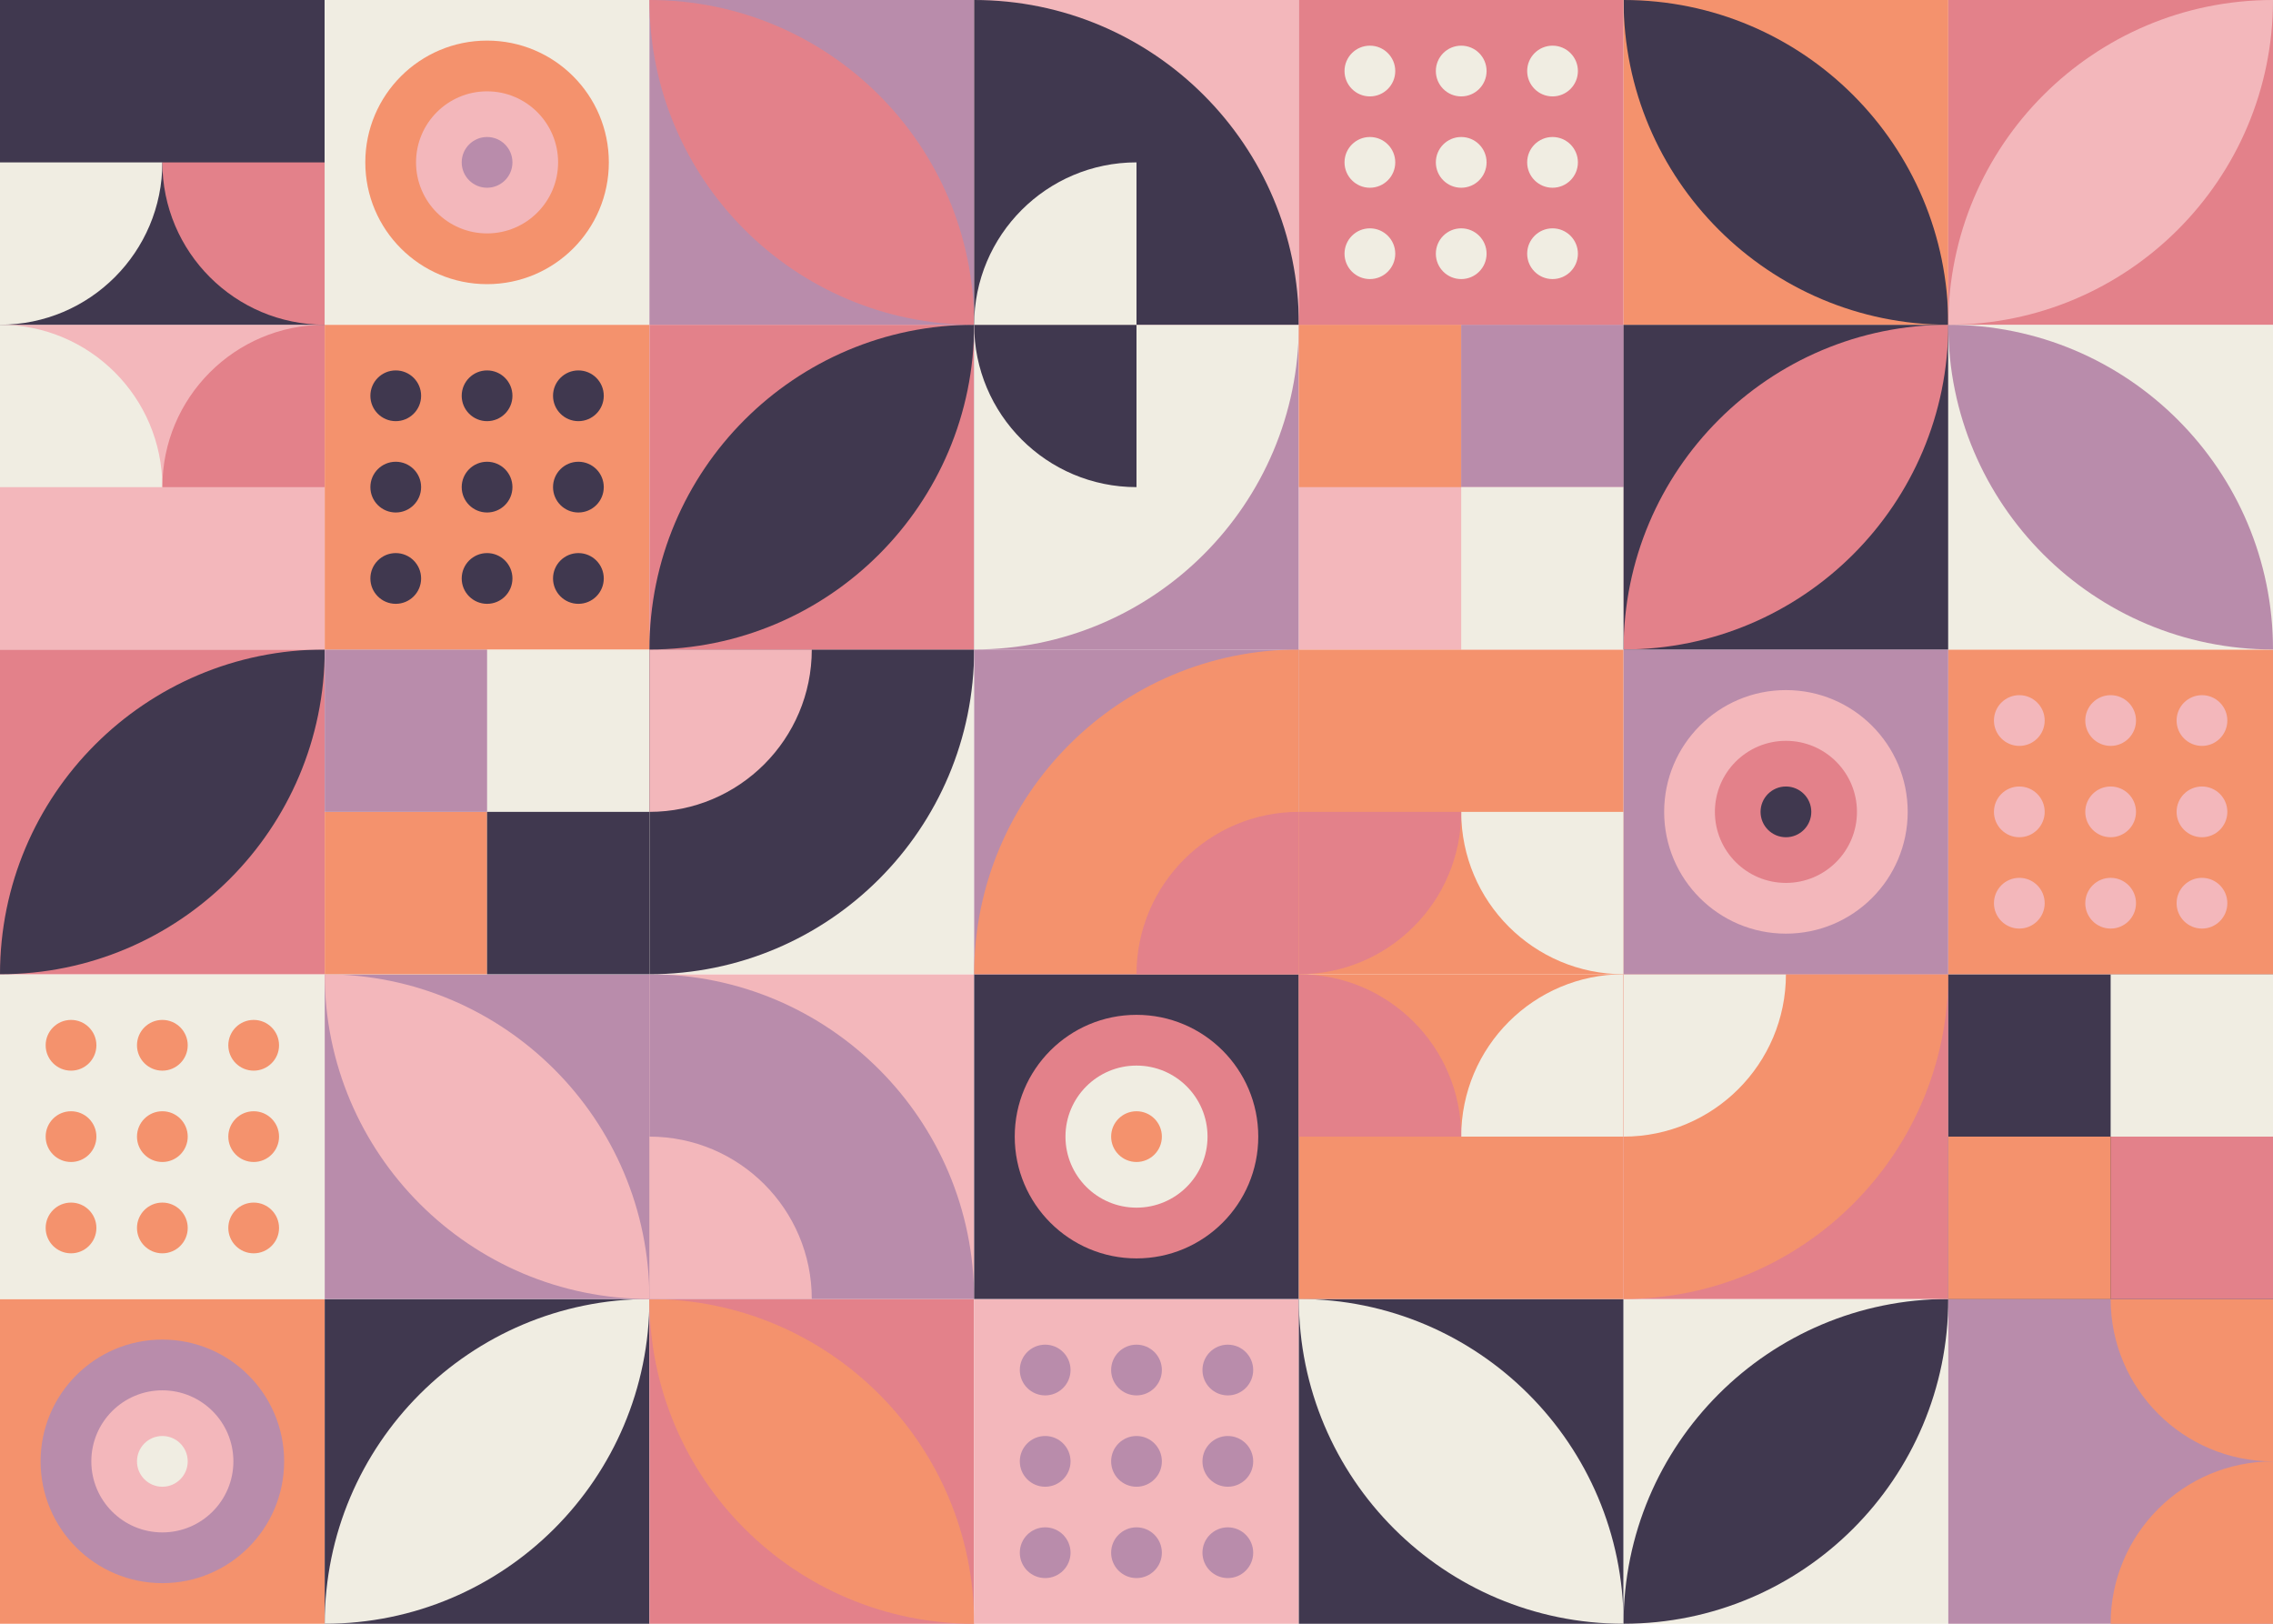 <?xml version="1.0" encoding="UTF-8"?>
<svg width="11200px" height="8000px" viewBox="0 0 11200 8000" version="1.1" xmlns="http://www.w3.org/2000/svg" xmlns:xlink="http://www.w3.org/1999/xlink">
    <!-- Generator: Sketch 55.2 (78181) - https://sketchapp.com -->
    <title>Abstract Background 2</title>
    <desc>Created with Sketch.</desc>
    <defs>
        <rect id="path-1" x="0" y="0" width="1600" height="1600"></rect>
        <rect id="path-3" x="0" y="0" width="1600" height="1600"></rect>
        <rect id="path-5" x="0" y="0" width="1600" height="1600"></rect>
    </defs>
    <g id="Abstract-Background-2" stroke="none" stroke-width="1" fill="none" fill-rule="evenodd">
        <rect fill="#FFFFFF" x="0" y="0" width="11200" height="8000"></rect>
        <rect id="Background" fill="#FFFFFF" x="0" y="0" width="11200" height="8000"></rect>
        <g id="Shapes">
            <g id="Group-35" transform="translate(0, 6400)">
                <rect id="Rectangle" fill="#F4926D" x="0" y="0" width="1600" height="1600"></rect>
                <circle id="Oval" fill="#B98CAB" cx="800" cy="800" r="600"></circle>
                <circle id="Oval" fill="#F3B7BB" cx="800" cy="800" r="350"></circle>
                <circle id="Oval-" fill="#F0EDE2" cx="800" cy="800" r="125"></circle>
            </g>
            <g id="Group-34" transform="translate(800, 5600) rotate(90) translate(-800, -5600) translate(0, 4800)">
                <rect id="Rectangle" fill="#F0EDE2" x="0" y="0" width="1600" height="1600"></rect>
                <g id="Group" transform="translate(225, 225)" fill="#F4926D">
                    <circle id="Oval" cx="125" cy="125" r="125"></circle>
                    <circle id="Oval-" cx="1025" cy="125" r="125"></circle>
                    <circle id="Oval-" cx="575" cy="125" r="125"></circle>
                    <circle id="Oval" cx="125" cy="575" r="125"></circle>
                    <circle id="Oval-" cx="1025" cy="575" r="125"></circle>
                    <circle id="Oval" cx="575" cy="575" r="125"></circle>
                    <circle id="Oval-" cx="125" cy="1025" r="125"></circle>
                    <circle id="Oval-" cx="1025" cy="1025" r="125"></circle>
                    <circle id="Oval-" cx="575" cy="1025" r="125"></circle>
                </g>
            </g>
            <g id="Group-33" transform="translate(800, 4000) scale(-1, -1) translate(-800, -4000) translate(0, 3200)">
                <rect id="Rectangle" fill="#E3818A" x="0" y="0" width="1600" height="1600"></rect>
                <path d="M1600,1600 C1600,716.344 883.656,0 2.72848411e-12,0 C7.95807864e-13,883.656 716.344,1600 1600,1600 Z" id="Combined-Shape" fill="#40384F" transform="translate(800, 800) scale(1, -1) translate(-800, -800) "></path>
            </g>
            <g id="Group-32" transform="translate(800, 2400) scale(-1, 1) translate(-800, -2400) translate(0, 1600)">
                <rect id="Rectangle" fill="#F3B7BB" x="0" y="0" width="1600" height="1600"></rect>
                <path d="M1600,800 C1600,358.172 1241.828,0 800,0 L800,800" id="Path" fill="#F0EDE2" transform="translate(1200, 400) scale(-1, 1) translate(-1200, -400) "></path>
                <path d="M800,800 C800,358.172 441.828,0 0,0 L0,800" id="Path" fill="#E3818A"></path>
            </g>
            <g id="Group-31" transform="translate(800, 800) scale(-1, 1) translate(-800, -800) ">
                <rect id="Rectangle" fill="#40384F" x="0" y="0" width="1600" height="1600"></rect>
                <path d="M1600,1600 C1600,1158.172 1241.828,800 800,800 L800,1600" id="Path" fill="#F0EDE2" transform="translate(1200, 1200) scale(-1, -1) translate(-1200, -1200) "></path>
                <path d="M800,1600 C800,1158.172 441.828,800 0,800 L0,1600" id="Path" fill="#E3818A" transform="translate(400, 1200) scale(1, -1) translate(-400, -1200) "></path>
            </g>
            <g id="Group-30" transform="translate(2400, 7200) scale(-1, 1) translate(-2400, -7200) translate(1600, 6400)">
                <rect id="Rectangle" fill="#40384F" transform="translate(800, 800) scale(1, -1) translate(-800, -800) " x="0" y="0" width="1600" height="1600"></rect>
                <path d="M1600,1600 C1600,716.344 883.656,0 2.72848411e-12,0 C7.95807864e-13,883.656 716.344,1600 1600,1600 Z" id="Combined-Shape" fill="#F0EDE2" transform="translate(800, 800) scale(-1, -1) translate(-800, -800) "></path>
            </g>
            <g id="Group-29" transform="translate(2400, 5600) scale(-1, 1) rotate(90) translate(-2400, -5600) translate(1600, 4800)">
                <rect id="Rectangle" fill="#B98CAB" x="0" y="4.54747351e-13" width="1600" height="1600"></rect>
                <path d="M1600,1600 C1600,716.344 883.656,4.54747351e-13 2.72848411e-12,4.54747351e-13 C7.95807864e-13,883.656 716.344,1600 1600,1600 Z" id="Combined-Shape" fill="#F3B7BB" transform="translate(800, 800) scale(-1, -1) translate(-800, -800) "></path>
            </g>
            <g id="Group-28" transform="translate(1600, 3200)">
                <rect id="Rectangle" fill="#F0EDE2" x="0" y="0" width="1600" height="1600"></rect>
                <rect id="Rectangle" fill="#F4926D" x="0" y="800" width="800" height="800"></rect>
                <rect id="Rectangle" fill="#40384F" x="800" y="800" width="800" height="800"></rect>
                <rect id="Rectangle" fill="#B98CAB" x="1.13686838e-13" y="0" width="800" height="800"></rect>
            </g>
            <g id="Group-27" transform="translate(2400, 2400) scale(-1, -1) translate(-2400, -2400) translate(1600, 1600)">
                <rect id="Rectangle" fill="#F4926D" x="0" y="0" width="1600" height="1600"></rect>
                <g id="Group" transform="translate(225, 225)" fill="#40384F">
                    <circle id="Oval" cx="125" cy="125" r="125"></circle>
                    <circle id="Oval-" cx="1025" cy="125" r="125"></circle>
                    <circle id="Oval-" cx="575" cy="125" r="125"></circle>
                    <circle id="Oval" cx="125" cy="575" r="125"></circle>
                    <circle id="Oval-" cx="1025" cy="575" r="125"></circle>
                    <circle id="Oval" cx="575" cy="575" r="125"></circle>
                    <circle id="Oval-" cx="125" cy="1025" r="125"></circle>
                    <circle id="Oval-" cx="1025" cy="1025" r="125"></circle>
                    <circle id="Oval-" cx="575" cy="1025" r="125"></circle>
                </g>
            </g>
            <g id="Group-26" transform="translate(1600, 0)">
                <rect id="Rectangle" fill="#F0EDE2" x="0" y="0" width="1600" height="1600"></rect>
                <circle id="Oval" fill="#F4926D" cx="800" cy="800" r="600"></circle>
                <circle id="Oval" fill="#F3B7BB" cx="800" cy="800" r="350"></circle>
                <circle id="Oval-" fill="#B98CAB" cx="800" cy="800" r="125"></circle>
            </g>
            <g id="Group-25" transform="translate(4000, 7200) rotate(90) translate(-4000, -7200) translate(3200, 6400)">
                <rect id="Rectangle" fill="#E3818A" x="0" y="0" width="1600" height="1600"></rect>
                <path d="M1600,1600 C1600,716.344 883.656,0 2.72848411e-12,0 C7.95807864e-13,883.656 716.344,1600 1600,1600 Z" id="Combined-Shape" fill="#F4926D" transform="translate(800, 800) scale(1, -1) translate(-800, -800) "></path>
            </g>
            <g id="Group-24" transform="translate(4000, 5600) scale(-1, 1) rotate(180) translate(-4000, -5600) translate(3200, 4800)">
                <rect id="Rectangle" fill="#F3B7BB" x="0" y="0" width="1600" height="1600"></rect>
                <path d="M1600,0 C716.344,0 4.54747351e-13,716.344 4.54747351e-13,1600 L1600,1600" id="Path" fill="#B98CAB" transform="translate(800, 800) scale(-1, -1) translate(-800, -800) "></path>
                <path d="M800,800 C800,358.172 441.828,0 0,0 L0,800" id="Path" fill="#F3B7BB" transform="translate(400, 400) scale(1, -1) translate(-400, -400) "></path>
            </g>
            <g id="Group-23" transform="translate(4000, 4000) scale(-1, 1) translate(-4000, -4000) translate(3200, 3200)">
                <rect id="Rectangle" fill="#F0EDE2" x="0" y="0" width="1600" height="1600"></rect>
                <path d="M1600,0 C716.344,0 0,716.344 0,1600 L1600,1600" id="Path" fill="#40384F" transform="translate(800, 800) scale(1, -1) translate(-800, -800) "></path>
                <path d="M1600,800 C1600,358.172 1241.828,0 800,0 L800,800" id="Path" fill="#F3B7BB" transform="translate(1200, 400) scale(-1, -1) translate(-1200, -400) "></path>
            </g>
            <g id="Group-22" transform="translate(4000, 2400) scale(-1, -1) translate(-4000, -2400) translate(3200, 1600)">
                <rect id="Rectangle" fill="#E3818A" x="0" y="0" width="1600" height="1600"></rect>
                <path d="M1600,1600 C1600,716.344 883.656,0 2.72848411e-12,0 C7.95807864e-13,883.656 716.344,1600 1600,1600 Z" id="Combined-Shape" fill="#40384F" transform="translate(800, 800) scale(1, -1) translate(-800, -800) "></path>
            </g>
            <g id="Group-21" transform="translate(3200, 0)">
                <rect id="Rectangle" fill="#B98CAB" x="0" y="0" width="1600" height="1600"></rect>
                <path d="M1600,1600 C1600,716.344 883.656,0 2.72848411e-12,0 C7.95807864e-13,883.656 716.344,1600 1600,1600 Z" id="Combined-Shape" fill="#E3818A"></path>
            </g>
            <g id="Group-20" transform="translate(5600, 7200) rotate(180) translate(-5600, -7200) translate(4800, 6400)">
                <rect id="Rectangle" fill="#F3B7BB" x="0" y="0" width="1600" height="1600"></rect>
                <g id="Group" transform="translate(225, 225)" fill="#B98CAB">
                    <circle id="Oval" cx="125" cy="125" r="125"></circle>
                    <circle id="Oval" cx="1025" cy="125" r="125"></circle>
                    <circle id="Oval" cx="575" cy="125" r="125"></circle>
                    <circle id="Oval" cx="125" cy="575" r="125"></circle>
                    <circle id="Oval" cx="1025" cy="575" r="125"></circle>
                    <circle id="Oval" cx="575" cy="575" r="125"></circle>
                    <circle id="Oval" cx="125" cy="1025" r="125"></circle>
                    <circle id="Oval" cx="1025" cy="1025" r="125"></circle>
                    <circle id="Oval" cx="575" cy="1025" r="125"></circle>
                </g>
            </g>
            <g id="Group-19" transform="translate(4800, 4800)">
                <rect id="Rectangle" fill="#40384F" x="0" y="0" width="1600" height="1600"></rect>
                <circle id="Oval" fill="#E3818A" cx="800" cy="800" r="600"></circle>
                <circle id="Oval" fill="#F0EDE2" cx="800" cy="800" r="350"></circle>
                <circle id="Oval-" fill="#F4926D" cx="800" cy="800" r="125"></circle>
            </g>
            <g id="Group-18" transform="translate(5600, 4000) rotate(90) translate(-5600, -4000) translate(4800, 3200)">
                <rect id="Rectangle" fill="#B98CAB" x="0" y="0" width="1600" height="1600"></rect>
                <path d="M1600,0 C716.344,0 0,716.344 0,1600 L1600,1600" id="Path" fill="#F4926D" transform="translate(800, 800) scale(1, -1) translate(-800, -800) "></path>
                <path d="M1600,800 C1600,358.172 1241.828,0 800,0 L800,800" id="Path" fill="#E3818A" transform="translate(1200, 400) scale(-1, -1) translate(-1200, -400) "></path>
            </g>
            <g id="Group-17" transform="translate(5600, 2400) rotate(90) translate(-5600, -2400) translate(4800, 1600)">
                <rect id="Rectangle" fill="#B98CAB" x="2.27373675e-13" y="0" width="1600" height="1600"></rect>
                <path d="M1600,0 C716.344,0 0,716.344 0,1600 L1600,1600" id="Path" fill="#F0EDE2" transform="translate(800, 800) scale(-1, 1) translate(-800, -800) "></path>
                <path d="M800,1600 C800,1158.172 441.828,800 0,800 L0,1600" id="Path" fill="#40384F" transform="translate(400, 1200) scale(1, -1) translate(-400, -1200) "></path>
            </g>
            <g id="Group-16" transform="translate(5600, 800) scale(1, -1) translate(-5600, -800) translate(4800, 0)">
                <rect id="Rectangle" fill="#F3B7BB" x="0" y="0" width="1600" height="1600"></rect>
                <path d="M1600,0 C716.344,0 0,716.344 0,1600 L1600,1600" id="Path" fill="#40384F" transform="translate(800, 800) scale(-1, -1) translate(-800, -800) "></path>
                <path d="M800,800 C800,358.172 441.828,0 0,0 L0,800" id="Path" fill="#F0EDE2" transform="translate(400, 400) scale(-1, -1) translate(-400, -400) "></path>
            </g>
            <g id="Group-15" transform="translate(7200, 7200) scale(-1, -1) rotate(180) translate(-7200, -7200) translate(6400, 6400)">
                <rect id="Rectangle" fill="#40384F" x="0" y="0" width="1600" height="1600"></rect>
                <path d="M1600,1600 C1600,716.344 883.656,0 2.72848411e-12,0 C7.95807864e-13,883.656 716.344,1600 1600,1600 Z" id="Combined-Shape" fill="#F0EDE2" transform="translate(800, 800) scale(-1, -1) translate(-800, -800) "></path>
            </g>
            <g id="Group-14" transform="translate(6400, 4800)">
                <rect id="Rectangle" fill="#F4926D" x="0" y="0" width="1600" height="1600"></rect>
                <path d="M1600,800 C1600,358.172 1241.828,0 800,0 L800,800" id="Path" fill="#F0EDE2" transform="translate(1200, 400) scale(-1, 1) translate(-1200, -400) "></path>
                <path d="M800,800 C800,358.172 441.828,0 0,0 L0,800" id="Path" fill="#E3818A"></path>
            </g>
            <g id="Group-13" transform="translate(6400, 3200)">
                <rect id="Rectangle" fill="#F4926D" x="0" y="0" width="1600" height="1600"></rect>
                <path d="M1600,1600 C1600,1158.172 1241.828,800 800,800 L800,1600" id="Path" fill="#F0EDE2" transform="translate(1200, 1200) scale(-1, -1) translate(-1200, -1200) "></path>
                <path d="M800,1600 C800,1158.172 441.828,800 0,800 L0,1600" id="Path" fill="#E3818A" transform="translate(400, 1200) scale(1, -1) translate(-400, -1200) "></path>
            </g>
            <g id="Group-12" transform="translate(6400, 1600)">
                <rect id="Rectangle" fill="#F3B7BB" x="0" y="0" width="1600" height="1600"></rect>
                <rect id="Rectangle" fill="#F4926D" x="0" y="0" width="800" height="800"></rect>
                <rect id="Rectangle" fill="#B98CAB" x="800" y="0" width="800" height="800"></rect>
                <rect id="Rectangle" fill="#F0EDE2" x="800" y="800" width="800" height="800"></rect>
            </g>
            <g id="Group-11" transform="translate(6400, 0)">
                <rect id="Rectangle" fill="#E3818A" x="0" y="0" width="1600" height="1600"></rect>
                <g id="Group" transform="translate(225, 225)" fill="#F0EDE2">
                    <circle id="Oval" cx="125" cy="125" r="125"></circle>
                    <circle id="Oval-" cx="1025" cy="125" r="125"></circle>
                    <circle id="Oval-" cx="575" cy="125" r="125"></circle>
                    <circle id="Oval" cx="125" cy="575" r="125"></circle>
                    <circle id="Oval-" cx="1025" cy="575" r="125"></circle>
                    <circle id="Oval" cx="575" cy="575" r="125"></circle>
                    <circle id="Oval-" cx="125" cy="1025" r="125"></circle>
                    <circle id="Oval-" cx="1025" cy="1025" r="125"></circle>
                    <circle id="Oval-" cx="575" cy="1025" r="125"></circle>
                </g>
            </g>
            <g id="Group-10" transform="translate(8800, 7200) rotate(180) translate(-8800, -7200) translate(8000, 6400)">
                <rect id="Rectangle" fill="#F0EDE2" x="0" y="0" width="1600" height="1600"></rect>
                <path d="M1600,1600 C1600,716.344 883.656,0 2.72848411e-12,0 C7.95807864e-13,883.656 716.344,1600 1600,1600 Z" id="Combined-Shape" fill="#40384F" transform="translate(800, 800) scale(1, -1) translate(-800, -800) "></path>
            </g>
            <g id="Group-9" transform="translate(8000, 4800)">
                <rect id="Rectangle" fill="#E3818A" x="0" y="0" width="1600" height="1600"></rect>
                <path d="M1600,0 C716.344,0 0,716.344 0,1600 L1600,1600" id="Path" fill="#F4926D" transform="translate(800, 800) scale(-1, -1) translate(-800, -800) "></path>
                <path d="M800,800 C800,358.172 441.828,0 0,0 L0,800" id="Path" fill="#F0EDE2" transform="translate(400, 400) scale(1, -1) translate(-400, -400) "></path>
            </g>
            <g id="Group-8" transform="translate(8000, 3200)">
                <rect id="Rectangle" fill="#B98CAB" x="0" y="0" width="1600" height="1600"></rect>
                <circle id="Oval" fill="#F3B7BB" cx="800" cy="800" r="600"></circle>
                <circle id="Oval" fill="#E3818A" cx="800" cy="800" r="350"></circle>
                <circle id="Oval-" fill="#40384F" cx="800" cy="800" r="125"></circle>
            </g>
            <g id="Group-7" transform="translate(8000, 1600)">
                <mask id="mask-2" fill="white">
                    <use xlink:href="#path-1"></use>
                </mask>
                <use id="Rectangle" fill="#40384F" transform="translate(800, 800) scale(-1, 1) translate(-800, -800) " xlink:href="#path-1"></use>
                <path d="M1600,1600 C1600,716.344 883.656,0 2.72848411e-12,0 C7.95807864e-13,883.656 716.344,1600 1600,1600 Z" id="Combined-Shape" fill="#E3818A" mask="url(#mask-2)" transform="translate(800, 800) scale(1, -1) translate(-800, -800) "></path>
            </g>
            <g id="Group-6" transform="translate(8000, 0)">
                <mask id="mask-4" fill="white">
                    <use xlink:href="#path-3"></use>
                </mask>
                <use id="Rectangle" fill="#F4926D" transform="translate(800, 800) scale(-1, 1) translate(-800, -800) " xlink:href="#path-3"></use>
                <path d="M1600,1600 C1600,716.344 883.656,0 2.72848411e-12,0 C7.95807864e-13,883.656 716.344,1600 1600,1600 Z" id="Combined-Shape" fill="#40384F" mask="url(#mask-4)" transform="translate(800, 800) scale(-1, -1) translate(-800, -800) "></path>
            </g>
            <g id="Group-5" transform="translate(9600, 6400)">
                <rect id="Rectangle" fill="#B98CAB" x="0" y="0" width="1600" height="1600"></rect>
                <path d="M1600,1600 C1600,1158.172 1241.828,800 800,800 L800,1600" id="Path" fill="#F4926D" transform="translate(1200, 1200) scale(-1, 1) translate(-1200, -1200) "></path>
                <path d="M1600,800 C1600,358.172 1241.828,0 800,0 L800,800" id="Path" fill="#F4926D" transform="translate(1200, 400) scale(-1, -1) translate(-1200, -400) "></path>
            </g>
            <g id="Group-4" transform="translate(9600, 4800)">
                <rect id="Rectangle" fill="#40384F" x="0" y="0" width="1600" height="1600"></rect>
                <rect id="Rectangle" fill="#E3818A" x="800" y="800" width="800" height="800"></rect>
                <rect id="Rectangle" fill="#F0EDE2" x="800" y="0" width="800" height="800"></rect>
                <rect id="Rectangle" fill="#F4926D" x="5.68434189e-13" y="800" width="800" height="800"></rect>
            </g>
            <g id="Group-3" transform="translate(9600, 3200)">
                <mask id="mask-6" fill="white">
                    <use xlink:href="#path-5"></use>
                </mask>
                <use id="Rectangle" fill="#F4926D" xlink:href="#path-5"></use>
                <g id="Group" mask="url(#mask-6)" fill="#F3B7BB">
                    <g transform="translate(225, 225)" id="Oval">
                        <circle cx="125" cy="125" r="125"></circle>
                        <circle cx="1025" cy="125" r="125"></circle>
                        <circle cx="575" cy="125" r="125"></circle>
                        <circle cx="125" cy="575" r="125"></circle>
                        <circle cx="1025" cy="575" r="125"></circle>
                        <circle cx="575" cy="575" r="125"></circle>
                        <circle cx="125" cy="1025" r="125"></circle>
                        <circle cx="1025" cy="1025" r="125"></circle>
                        <circle cx="575" cy="1025" r="125"></circle>
                    </g>
                </g>
            </g>
            <g id="Group-2" transform="translate(9600, 1600)">
                <rect id="Rectangle" fill="#F0EDE2" x="0" y="0" width="1600" height="1600"></rect>
                <path d="M1600,1600 C1600,716.344 883.656,0 2.72848411e-12,0 C7.95807864e-13,883.656 716.344,1600 1600,1600 Z" id="Combined-Shape" fill="#B98CAB" transform="translate(800, 800) scale(-1, -1) translate(-800, -800) "></path>
            </g>
            <g id="Group-1" transform="translate(9600, 0)">
                <rect id="Rectangle" fill="#E3818A" x="0" y="0" width="1600" height="1600"></rect>
                <path d="M1600,1600 C1600,716.344 883.656,0 2.72848411e-12,0 C7.95807864e-13,883.656 716.344,1600 1600,1600 Z" id="Combined-Shape" fill="#F3B7BB" transform="translate(800, 800) scale(-1, 1) translate(-800, -800) "></path>
            </g>
        </g>
    </g>
</svg>